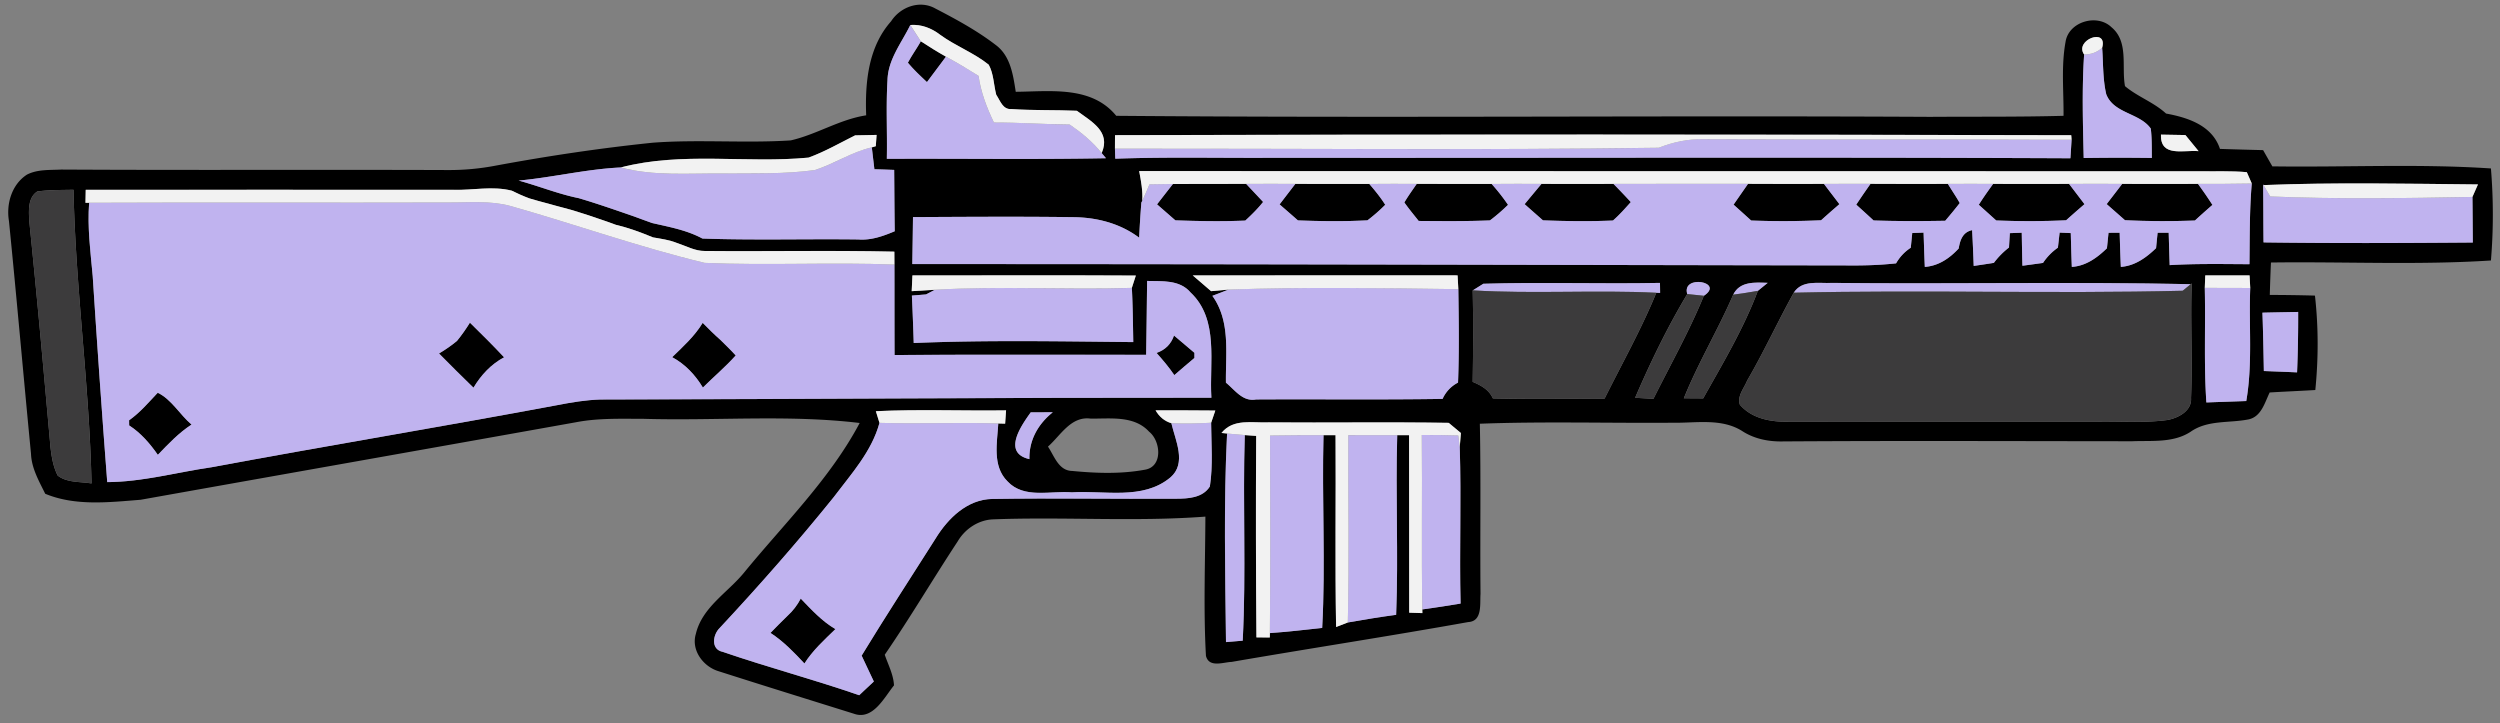 <svg data-v-ea210746="" viewBox="0 0 408 118" xmlns="http://www.w3.org/2000/svg" fill="#7e7f7e" class="ui-icon max-h-full absolute left-1/2 top-1/2 -translate-x-1/2 -translate-y-1/2 z-[201] w-[70%]" style="fill: rgb(192, 179, 239); opacity: 1;"><rect x="0" y="0" width="408" height="118" fill="#808080" stroke="none"/><g fill="#000"><path d="M145.43 3.47c1.52-2.35 4.69-3.52 7.24-2.07 3.4 1.76 6.82 3.62 9.86 5.96 2.39 1.79 2.81 4.87 3.24 7.62 5.64-.05 12.37-1.02 16.4 3.92 44.28.38 88.56-.07 132.84.17 7.25-.05 14.51.03 21.76-.17.04-4.02-.4-8.09.33-12.07.5-3.29 5.15-4.66 7.5-2.38 2.84 2.36 1.61 6.44 2.2 9.61 2.06 1.73 4.7 2.63 6.7 4.47 3.58.66 7.53 1.94 8.8 5.77 2.34.08 4.69.14 7.04.2.5.88 1 1.76 1.51 2.65 11.89.17 23.8-.45 35.67.34.41 4.99.42 10.02 0 15.02-11.95.77-23.94.17-35.9.33-.08 1.76-.14 3.53-.19 5.29 2.45.01 4.91.04 7.37.11.58 5.12.57 10.29.06 15.41-2.49.15-4.97.25-7.45.4-.8 1.65-1.36 3.94-3.43 4.39-3.17.64-6.68.06-9.47 2.02-2.83 1.85-6.31 1.42-9.51 1.55-19-.01-38.01-.1-57.01.03-2.27.05-4.55-.38-6.5-1.59-3.42-2.27-7.67-1.39-11.52-1.46-10.49.08-20.98-.23-31.46.16.19 9.26.02 18.51.11 27.77-.12 1.65.34 4.47-2.01 4.6-12.84 2.3-25.74 4.28-38.6 6.5-1.39.05-3.7 1-4.2-.99-.42-7.56-.12-15.15-.09-22.72-11.54.87-23.14 0-34.7.45-2.38.11-4.54 1.57-5.73 3.6-4.03 6.12-7.75 12.45-11.9 18.49.56 1.64 1.42 3.24 1.51 5-1.61 1.99-3.44 5.74-6.54 4.63-7.35-2.3-14.72-4.58-22.06-6.93-2.52-.74-4.54-3.43-3.74-6.09 1.02-4.35 5.2-6.74 7.87-10.01 6.5-7.95 14.01-15.27 18.87-24.42-11.69-1.4-23.52-.33-35.28-.68-3.66 0-7.35-.14-10.97.55-23.69 4.24-47.4 8.43-71.1 12.66-5.17.41-10.65 1.06-15.57-.98-1.02-2.08-2.23-4.15-2.32-6.52-1.23-12.67-2.33-25.34-3.6-38-.47-2.81.47-5.98 2.95-7.57 1.72-.88 3.72-.72 5.59-.82 21 .12 42.01 0 63.01.08 2.68.02 5.36-.23 7.99-.74 8.45-1.56 16.96-2.84 25.51-3.72 7.5-.57 15.04.11 22.54-.38 4.22-.96 7.98-3.43 12.31-4.09-.2-5.36.34-11.16 4.07-15.35m-.59 9.62c-.26 4.27-.02 8.55-.11 12.83 11.92-.06 23.85.13 35.77-.1-.18-.21-.53-.63-.71-.84 1.55-3.54-1.73-5.17-4.04-6.9-3.55-.16-7.11-.04-10.66-.28-1.45.12-1.85-1.38-2.5-2.33-.43-1.63-.41-3.41-1.23-4.91-2.42-1.95-5.41-3.05-7.92-4.88-1.4-1.08-3.09-1.74-4.88-1.6-1.42 2.92-3.64 5.62-3.72 9.01m195.29-4.2c-.37 5.63-.2 11.27-.07 16.9 3.7-.06 7.41-.06 11.12-.01-.02-1.6.02-3.2-.17-4.79-1.81-2.58-6.04-2.43-7.27-5.61-.58-2.48-.48-5.06-.67-7.58.96-3.4-4.6-1.24-2.94 1.09m-200.57 13.2c-2.51 1.25-4.96 2.67-7.6 3.63-10.2.98-20.63-1.01-30.66 1.61-5.61.27-11.08 1.62-16.66 2.14 3.29.89 6.46 2.19 9.81 2.87 3.05.9 6.04 1.95 9.05 2.99.97.36 1.95.72 2.93 1.07 2.79.64 5.65 1.15 8.2 2.53 8.47.3 16.95.04 25.42.15 2.1.17 4.07-.54 5.97-1.34-.05-3.34-.06-6.67-.09-10.01-1.08-.04-2.16-.08-3.23-.11l-.42-3.57.65-.19c.03-.46.1-1.38.13-1.84-1.17.02-2.33.04-3.5.07m42.41-.03c0 .55-.01 1.65-.01 2.2.01.41.04 1.23.05 1.64 8.66-.31 17.34-.09 26.01-.15 43.29.05 86.58-.12 129.87.08.05-.75.15-2.26.19-3.02l-.05-.74c-52.02-.13-104.04-.16-156.06-.01m170.7-.09c-.13 3.75 3.72 2.47 6.14 2.7-.71-.88-1.44-1.76-2.15-2.63-1.33-.02-2.67-.05-3.99-.07m-166.76 5.95c.31 1.6.61 3.21.51 4.85l-.15.29c-.15 1.91-.27 3.82-.36 5.73-3.15-2.37-7.02-3.34-10.92-3.35-8.66-.12-17.32-.05-25.99-.01-.03 2.55-.07 5.11-.11 7.67 51.03-.01 102.05.14 153.08.22 2.49.02 4.99-.07 7.47-.34a7.33 7.33 0 012.4-2.55l.24-2.4c.47-.02 1.39-.05 1.85-.07.06 1.87.12 3.74.2 5.6 2.25-.17 4.04-1.4 5.53-3.01.23-1.37.65-2.66 2.19-2.99.11 1.95.19 3.89.26 5.84 1.09-.16 2.19-.32 3.29-.5.71-.95 1.53-1.78 2.47-2.51.03-.58.1-1.76.14-2.34.48-.02 1.45-.05 1.94-.07.03 1.8.06 3.59.11 5.39 1.11-.15 2.23-.3 3.36-.46.65-.98 1.46-1.81 2.43-2.49l.28-2.46 1.82.08c.05 1.84.1 3.68.17 5.52 2.31-.16 4.12-1.48 5.73-3.04.07-.63.2-1.9.26-2.53.46 0 1.37-.01 1.82-.01.05 1.86.11 3.72.19 5.58 2.31-.18 4.13-1.5 5.75-3.06.06-.63.19-1.89.25-2.51.45-.01 1.36-.01 1.81-.01.05 1.76.1 3.52.16 5.29 4.34-.26 8.68-.17 13.02-.15.06-4.39 0-8.79.38-13.17-.2-.46-.61-1.38-.81-1.85-2.55-.23-5.11-.11-7.67-.15-57.7-.03-115.4.01-173.1-.03m183.43 2.17c.05 3.16.03 6.32.07 9.47 11.38.16 22.77.11 34.15.02-.02-2.48-.03-4.96-.06-7.44.23-.51.68-1.53.9-2.04-11.66-.11-23.34-.36-34.99.11l-.07-.12M6.1 31.24c-1.56 1-1.41 3.09-1.34 4.7 1.27 12.35 2.38 24.71 3.48 37.08.18 1.57.45 3.18 1.18 4.6 1.57 1.2 3.68.96 5.52 1.28-.34-16.01-2.62-31.92-2.94-47.93-1.97.04-3.94.01-5.9.27m7.89-.26l-.04 2.12.6-.01c-.31 4 .22 7.99.58 11.97.72 11.21 1.51 22.42 2.37 33.62 5.76-.03 11.33-1.6 17-2.42 18.77-3.5 37.62-6.62 56.39-10.13 2.36-.46 4.74-.86 7.14-.93 33.23-.06 66.45-.32 99.67-.29-.36-5.74 1.29-12.78-3.41-17.19-1.77-2.09-4.63-1.8-7.08-1.87-.06 4.02-.08 8.04-.16 12.05-13.69.01-27.38-.05-41.06.04-.04-4.92.01-9.84-.02-14.76 0-.53-.01-1.58-.01-2.11-10.31-.24-20.63-.01-30.95-.11-1.6.01-3.03-.82-4.52-1.3-1.26-.51-2.61-.69-3.93-.92-1.97-.82-3.97-1.56-6.05-2.05-.98-.37-1.96-.71-2.95-1.04-1-.35-2-.68-3.01-.99-1.66-.55-3.37-.93-5.04-1.42-1.04-.27-2.07-.55-3.1-.86-.98-.36-1.94-.79-2.88-1.26-3.12-.8-6.31-.06-9.46-.14-20.03-.01-40.05-.02-60.08 0m134.92 13.97l-.12 2.57c.95-.06 2.84-.17 3.79-.23-.36.19-1.08.57-1.45.76-.57.05-1.73.14-2.31.19.12 2.58.22 5.16.3 7.74 11.93-.5 23.89-.27 35.83-.15-.05-2.95-.08-5.9-.23-8.85.16-.5.48-1.51.65-2.01-12.16-.07-24.31-.02-36.46-.02m45.75 0c.99.85 2 1.7 2.99 2.57.71-.07 2.14-.2 2.85-.26-.66.26-1.98.77-2.64 1.02 2.99 4.18 2.14 9.37 2.21 14.17 1.47 1.19 2.74 3.16 4.93 2.74 10.14-.06 20.29.07 30.43-.09a5.52 5.52 0 012.52-2.66c.2-5.08.12-10.17.05-15.25l-.12-2.25c-14.41 0-28.82-.02-43.22.01m165.24-.01l-.08 2.04c.14 6.23-.16 12.48.26 18.7 2.17-.08 4.34-.15 6.51-.23 1.06-6.09.4-12.3.65-18.45-.03-.52-.08-1.55-.11-2.06h-7.23m-119.54 2.45h-.02c.12 4.97.08 9.95 0 14.93 1.36.57 2.66 1.28 3.3 2.7 6.07.15 12.15.04 18.23.03 2.86-5.74 6.01-11.33 8.44-17.27l.62.02c0-.41-.02-1.22-.02-1.63-9.61.19-19.23-.15-28.83.14l-1.72 1.08m35 .6c-3.25 5.42-6.01 11.13-8.51 16.93.75.04 2.24.13 2.99.17 2.79-5.58 5.86-11.04 8.23-16.82 3.47-2.27-3.68-3.54-2.71-.28m7.5.1c-2.48 5.73-5.72 11.11-8.06 16.91.79 0 2.37.01 3.16.02 3.21-5.72 6.6-11.39 8.92-17.55.4-.33 1.21-.99 1.61-1.31-2.09-.07-4.54-.28-5.63 1.93m9.88-.32c-2.63 4.73-4.88 9.67-7.61 14.35-.49 1.25-1.65 2.49-1.19 3.92 1.96 2.3 5.14 2.86 8.02 2.78 17.01-.03 34.02-.01 51.03-.02 3.56-.03 7.15.23 10.69-.25 1.79-.31 4.07-1.49 3.9-3.62.26-6.22-.12-12.45.11-18.67l-.16.12c-19.52-.42-39.06 0-58.59-.21-2.16.11-4.82-.53-6.2 1.6m76.49 3.26c.11 3.17.17 6.34.23 9.52 1.8.07 3.61.14 5.42.22.14-3.29.19-6.57.18-9.86-1.95.04-3.89.07-5.83.12M142.94 67.11c.15.48.44 1.43.59 1.9-1.27 4.68-4.6 8.31-7.44 12.09-5.94 7.37-12.2 14.48-18.65 21.4-1.11 1.09-1.47 3.48.51 3.88 7.36 2.53 14.91 4.53 22.27 7.08.79-.75 1.59-1.49 2.39-2.24-.67-1.4-1.33-2.81-1.99-4.22 3.92-6.44 8.04-12.76 12.08-19.13 2.02-3.28 5.16-6.38 9.26-6.44 9.98-.16 19.98.02 29.97-.04 1.98-.01 4.35-.13 5.52-2 .53-3.43.23-6.94.21-10.4l.68-1.99c-3.25-.02-6.5-.05-9.75-.03.62 1.07 1.48 1.77 2.58 2.1.65 2.84 2.55 6.55-.19 8.87-4.48 3.71-10.72 2.07-16.05 2.41-3.48-.29-7.8 1.1-10.5-1.79-2.52-2.5-1.69-6.29-1.51-9.45l1.12.03c.03-.55.11-1.63.15-2.17-7.09.1-14.18-.2-21.25.14m25.28.18c-1.6 2.23-4.67 6.62-.22 7.64-.07-3.12 1.44-5.75 3.82-7.65-1.2.01-2.4.01-3.6.01m2.81 5.6c1.03 1.52 1.72 3.93 3.95 3.97 3.93.38 7.96.52 11.86-.2 2.99-.48 2.6-4.7.69-6.21-2.43-2.66-6.3-2.1-9.53-2.13-3.22-.44-4.91 2.75-6.97 4.57m28.32-2.23l.91.09c-.57 11.33-.3 22.7-.18 34.04.68-.06 2.04-.17 2.73-.23.58-11.17-.01-22.37.34-33.55.47.03 1.4.1 1.86.13-.07 10.96-.05 21.92.04 32.88.55 0 1.64.01 2.18.02l.01-.72c2.85-.2 5.69-.53 8.54-.84.57-10.47-.06-20.97.22-31.46h1.96c.07 10.44-.1 20.87.09 31.31.48-.19 1.43-.56 1.91-.74 2.62-.46 5.24-.9 7.89-1.25.39-9.77-.11-19.55.18-29.32h1.93c.03 9.66 0 19.32.02 28.97.53.02 1.61.05 2.15.07l-.01-.6c2.09-.29 4.17-.61 6.25-.96-.21-8.5.13-17.01-.14-25.51.06-.78.12-1.55.19-2.32-.5-.42-1.49-1.24-1.99-1.66-9.8-.16-19.6 0-29.4-.08-2.66.12-5.75-.67-7.68 1.73z"></path><path d="M150.28 6.74c1.34.87 2.7 1.73 4.1 2.51-1.03 1.39-2.07 2.76-3.1 4.15-1.08-1.01-2.16-2.03-3.11-3.16.63-1.21 1.44-2.31 2.11-3.5zm41.14 23.29c3.98-.04 7.96.01 11.95-.02.92.98 1.85 1.96 2.77 2.95-.87 1.1-1.88 2.09-2.91 3.04-3.8.17-7.61.09-11.41-.04-1-.87-1.99-1.74-2.99-2.61.86-1.11 1.72-2.22 2.59-3.32zm19.98-.02c4.02.02 8.04 0 12.07.01.93 1.08 1.84 2.19 2.6 3.4-.91.92-1.88 1.76-2.9 2.54-3.78.2-7.57.15-11.35.01-.99-.88-1.99-1.75-2.99-2.61.85-1.12 1.71-2.23 2.57-3.35zm19.81 0c4.08.01 8.15.01 12.23.01.96 1.08 1.86 2.21 2.67 3.41-.93.91-1.91 1.76-2.95 2.54-3.87.16-7.75.12-11.63.09-.79-1-1.61-1.98-2.34-3.02.61-1.04 1.33-2.03 2.02-3.03zm20.36 0c3.92.01 7.83.02 11.75 0 .95.97 1.9 1.96 2.83 2.97-.93 1.04-1.86 2.09-2.91 3.01-3.81.17-7.62.11-11.43-.03-1-.88-2-1.76-2.99-2.64.91-1.11 1.83-2.21 2.75-3.31zm33.71-.01c4.13.02 8.26.03 12.39.01.83 1.11 1.68 2.2 2.52 3.31-1.01.87-2.01 1.74-2.99 2.63-3.8.17-7.61.18-11.41.04-.96-.87-1.91-1.73-2.87-2.59.78-1.14 1.57-2.26 2.36-3.4zm19.99 0c4.2.03 8.41.02 12.62.01.63 1.05 1.34 2.05 1.94 3.13-.77.98-1.56 1.95-2.37 2.89-3.9.07-7.8.08-11.69-.05-.94-.87-1.88-1.73-2.83-2.58.76-1.15 1.53-2.27 2.33-3.4zm20.01.01c4.13.01 8.26.02 12.39 0 .84 1.1 1.68 2.21 2.52 3.31-1.01.87-2.01 1.74-3 2.63-3.8.18-7.61.18-11.41.03-.95-.86-1.89-1.71-2.84-2.56.73-1.17 1.53-2.29 2.34-3.41zm21.06 0c4.12.02 8.24.01 12.37 0 .82 1.12 1.61 2.26 2.36 3.43-.97.84-1.92 1.69-2.86 2.55-3.8.14-7.61.13-11.41-.05-1-.88-1.99-1.76-2.99-2.63.84-1.1 1.69-2.19 2.53-3.3zM76.69 52.66c1.89 1.85 3.77 3.72 5.58 5.65-2.13 1.13-3.77 2.91-5 4.96-1.9-1.83-3.76-3.71-5.62-5.58 1.03-.61 2.01-1.29 2.93-2.05.77-.95 1.47-1.94 2.11-2.98zm37.99.03c.94.95 1.88 1.9 2.89 2.78.84.84 1.7 1.65 2.5 2.54-1.67 1.86-3.59 3.48-5.36 5.24-1.23-2.05-2.89-3.82-5.01-4.96 1.8-1.74 3.67-3.44 4.98-5.6zm76.92 2.07c1.11.94 2.21 1.89 3.33 2.82v.84c-1.11.92-2.19 1.86-3.28 2.8-.87-1.29-1.88-2.47-2.9-3.62 1.41-.49 2.36-1.43 2.85-2.84zM25.74 64.1c2.23 1.05 3.61 3.58 5.52 5.19-2.08 1.35-3.79 3.16-5.5 4.94-1.29-1.84-2.77-3.57-4.68-4.8 0-.21-.01-.63-.01-.84 1.78-1.25 3.18-2.92 4.67-4.49zm104.94 33.59c1.74 1.81 3.47 3.7 5.66 4.98-1.81 1.75-3.7 3.47-5.06 5.61-1.7-1.82-3.44-3.63-5.54-4.99.91-.95 1.84-1.87 2.78-2.79.89-.81 1.61-1.75 2.16-2.81z"></path></g><path d="M144.84 13.09c.08-3.39 2.3-6.09 3.72-9.01.56.89 1.14 1.78 1.72 2.66-.67 1.19-1.48 2.29-2.11 3.5.95 1.13 2.03 2.15 3.11 3.16 1.03-1.39 2.07-2.76 3.1-4.15 1.82.97 3.58 2.04 5.32 3.13.38 2.68 1.34 5.19 2.51 7.61 4.12-.01 8.23.3 12.36.33 1.93 1.32 3.75 2.82 5.22 4.66.18.21.53.63.71.84-11.92.23-23.85.04-35.77.1.09-4.28-.15-8.56.11-12.83zm195.29-4.2c1.12.01 2.1-.35 2.94-1.09.19 2.52.09 5.1.67 7.58 1.23 3.18 5.46 3.03 7.27 5.61.19 1.59.15 3.19.17 4.79a374.7 374.7 0 00-11.12.01c-.13-5.63-.3-11.27.07-16.9zm-69.42 15.22c2.32-.91 4.77-1.45 7.27-1.39 20.04.09 40.07-.02 60.1.09-.04.76-.14 2.27-.19 3.02-43.29-.2-86.58-.03-129.87-.08-8.67.06-17.35-.16-26.01.15-.01-.41-.04-1.23-.05-1.64 29.58-.03 59.18.27 88.75-.15zm-137.75 3.65c3.19-1.01 6.02-2.96 9.32-3.71l.42 3.57c1.07.03 2.15.07 3.23.11.03 3.34.04 6.67.09 10.01-1.9.8-3.87 1.51-5.97 1.34-8.47-.11-16.95.15-25.42-.15-2.55-1.38-5.41-1.89-8.2-2.53-.98-.35-1.96-.71-2.93-1.07-3.01-1.04-6-2.09-9.05-2.99-3.35-.68-6.52-1.98-9.81-2.87 5.58-.52 11.05-1.87 16.66-2.14 5.46 1.45 11.13.92 16.71.98 4.98-.04 10 .12 14.95-.55zm54.63 2.33c1.28-.03 2.55-.05 3.83-.06-.87 1.1-1.73 2.21-2.59 3.32 1 .87 1.99 1.74 2.99 2.61 3.8.13 7.61.21 11.41.04 1.03-.95 2.04-1.94 2.91-3.04-.92-.99-1.85-1.97-2.77-2.95 2.67-.01 5.35-.02 8.03 0-.86 1.12-1.72 2.23-2.57 3.35 1 .86 2 1.73 2.99 2.61 3.78.14 7.57.19 11.35-.01 1.02-.78 1.99-1.62 2.9-2.54-.76-1.21-1.67-2.32-2.6-3.4 2.57-.02 5.16-.03 7.74-.01-.69 1-1.41 1.99-2.02 3.03.73 1.04 1.55 2.02 2.34 3.02 3.88.03 7.76.07 11.63-.09 1.04-.78 2.02-1.63 2.95-2.54-.81-1.2-1.71-2.33-2.67-3.41 2.71-.02 5.42-.03 8.13-.01-.92 1.1-1.84 2.2-2.75 3.31.99.88 1.99 1.76 2.99 2.64 3.81.14 7.62.2 11.43.03 1.05-.92 1.98-1.97 2.91-3.01-.93-1.01-1.88-2-2.83-2.97 7.32-.02 14.64-.01 21.96-.01-.79 1.14-1.58 2.26-2.36 3.4.96.86 1.91 1.72 2.87 2.59 3.8.14 7.61.13 11.41-.04.98-.89 1.98-1.76 2.99-2.63-.84-1.11-1.69-2.2-2.52-3.31 2.53-.02 5.06-.01 7.6-.01-.8 1.13-1.57 2.25-2.33 3.4.95.85 1.89 1.71 2.83 2.58 3.89.13 7.79.12 11.69.05.81-.94 1.6-1.91 2.37-2.89-.6-1.08-1.31-2.08-1.94-3.13 2.46-.02 4.92-.01 7.39 0-.81 1.12-1.61 2.24-2.34 3.41.95.85 1.89 1.7 2.84 2.56 3.8.15 7.61.15 11.41-.03.99-.89 1.99-1.76 3-2.63-.84-1.1-1.68-2.21-2.52-3.31 2.89-.02 5.78-.02 8.67 0-.84 1.11-1.69 2.2-2.53 3.3 1 .87 1.99 1.75 2.99 2.63 3.8.18 7.61.19 11.41.05.94-.86 1.89-1.71 2.86-2.55-.75-1.17-1.54-2.31-2.36-3.43 2.92 0 5.85 0 8.78-.06-.38 4.38-.32 8.78-.38 13.17-4.34-.02-8.68-.11-13.02.15-.06-1.77-.11-3.53-.16-5.29-.45 0-1.36 0-1.81.01-.06.62-.19 1.88-.25 2.51-1.62 1.56-3.44 2.88-5.75 3.06-.08-1.86-.14-3.72-.19-5.58-.45 0-1.36.01-1.82.01-.06.63-.19 1.9-.26 2.53-1.61 1.56-3.42 2.88-5.73 3.04-.07-1.84-.12-3.68-.17-5.52l-1.82-.08-.28 2.46c-.97.68-1.78 1.51-2.43 2.49-1.13.16-2.25.31-3.36.46-.05-1.8-.08-3.59-.11-5.39-.49.02-1.46.05-1.94.07-.04.58-.11 1.76-.14 2.34-.94.73-1.76 1.56-2.47 2.51-1.1.18-2.2.34-3.29.5-.07-1.95-.15-3.89-.26-5.84-1.54.33-1.96 1.62-2.19 2.99-1.49 1.61-3.28 2.84-5.53 3.01-.08-1.86-.14-3.73-.2-5.6-.46.02-1.38.05-1.85.07l-.24 2.4a7.33 7.33 0 00-2.4 2.55c-2.48.27-4.98.36-7.47.34-51.03-.08-102.05-.23-153.08-.22.04-2.56.08-5.12.11-7.67 8.67-.04 17.33-.11 25.99.01 3.9.01 7.77.98 10.92 3.35.09-1.91.21-3.82.36-5.73l.15-.29c.41-.89.8-1.78 1.17-2.68zm181.75 0l.07.12 1.09 1.85c10.98.46 22.01.29 33 .08.03 2.48.04 4.96.06 7.44-11.38.09-22.77.14-34.15-.02-.04-3.15-.02-6.31-.07-9.47z"></path><path d="M14.55 33.09c19.48-.09 38.96.01 58.44-.05 3.46.03 7-.35 10.38.59 10.57 3 20.95 6.7 31.62 9.27 10.32.45 20.66-.13 30.98.28.03 4.92-.02 9.84.02 14.76 13.68-.09 27.37-.03 41.06-.04.08-4.01.1-8.03.16-12.05 2.45.07 5.31-.22 7.08 1.87 4.7 4.41 3.05 11.45 3.41 17.19-33.22-.03-66.44.23-99.67.29-2.4.07-4.78.47-7.14.93-18.77 3.51-37.62 6.63-56.39 10.13-5.67.82-11.24 2.39-17 2.42-.86-11.2-1.65-22.41-2.37-33.62-.36-3.98-.89-7.97-.58-11.97m62.14 19.57c-.64 1.04-1.34 2.03-2.11 2.98-.92.76-1.9 1.44-2.93 2.05 1.86 1.87 3.72 3.75 5.62 5.58 1.23-2.05 2.87-3.83 5-4.96-1.81-1.93-3.69-3.8-5.58-5.65m37.99.03c-1.31 2.16-3.18 3.86-4.98 5.6 2.12 1.14 3.78 2.91 5.01 4.96 1.77-1.76 3.69-3.38 5.36-5.24-.8-.89-1.66-1.7-2.5-2.54-1.01-.88-1.95-1.83-2.89-2.78m76.92 2.07c-.49 1.41-1.44 2.35-2.85 2.84 1.02 1.15 2.03 2.33 2.9 3.62 1.09-.94 2.17-1.88 3.28-2.8v-.84c-1.12-.93-2.22-1.88-3.33-2.82M25.74 64.1c-1.49 1.57-2.89 3.24-4.67 4.49 0 .21.01.63.01.84 1.91 1.23 3.39 2.96 4.68 4.8 1.71-1.78 3.42-3.59 5.5-4.94-1.91-1.61-3.29-4.14-5.52-5.19zm214.62-16.71l1.72-1.08c9.6-.29 19.22.05 28.83-.14 0 .41.02 1.22.02 1.63l-.62-.02c-9.98-.49-19.98.21-29.95-.39zm35 .6c-.97-3.26 6.18-1.99 2.71.28l-2.71-.28zm7.5.1c1.09-2.21 3.54-2 5.63-1.93-.4.32-1.21.98-1.61 1.31-1.34.24-2.68.44-4.02.62zm9.88-.32c1.38-2.13 4.04-1.49 6.2-1.6 19.53.21 39.07-.21 58.59.21-.32.27-.98.8-1.31 1.07-21.15.52-42.33-.17-63.48.32z"></path><path d="M152.58 47.29c10.7-.63 21.43.03 32.14-.31.15 2.95.18 5.9.23 8.85-11.94-.12-23.9-.35-35.83.15-.08-2.58-.18-5.16-.3-7.74.58-.05 1.74-.14 2.31-.19.37-.19 1.09-.57 1.45-.76zm47.92-.03c12.48-.44 25-.23 37.5-.07.07 5.08.15 10.17-.05 15.25a5.52 5.52 0 00-2.52 2.66c-10.14.16-20.29.03-30.43.09-2.19.42-3.46-1.55-4.93-2.74-.07-4.8.78-9.99-2.21-14.17.66-.25 1.98-.76 2.64-1.02zm159.32-.28c2.47 0 4.94.01 7.42.02-.25 6.15.41 12.36-.65 18.45-2.17.08-4.34.15-6.51.23-.42-6.22-.12-12.47-.26-18.7zm9.41 4.05c1.94-.05 3.88-.08 5.83-.12.01 3.29-.04 6.57-.18 9.86-1.81-.08-3.62-.15-5.42-.22-.06-3.18-.12-6.35-.23-9.52zM168.22 67.29c1.2 0 2.4 0 3.6-.01-2.38 1.9-3.89 4.53-3.82 7.65-4.45-1.02-1.38-5.41.22-7.64z"></path><path d="M143.53 69.01c6.46.19 12.93-.09 19.39.1-.18 3.16-1.01 6.95 1.51 9.45 2.7 2.89 7.02 1.5 10.5 1.79 5.33-.34 11.57 1.3 16.05-2.41 2.74-2.32.84-6.03.19-8.87 2.16.08 4.33.05 6.49-.08.02 3.46.32 6.97-.21 10.4-1.17 1.87-3.54 1.99-5.52 2-9.99.06-19.99-.12-29.97.04-4.1.06-7.24 3.16-9.26 6.44-4.04 6.37-8.16 12.69-12.08 19.13.66 1.41 1.32 2.82 1.99 4.22-.8.75-1.6 1.49-2.39 2.24-7.36-2.55-14.91-4.55-22.27-7.08-1.98-.4-1.62-2.79-.51-3.88 6.45-6.92 12.71-14.03 18.65-21.4 2.84-3.78 6.17-7.41 7.44-12.09m-12.85 28.68c-.55 1.06-1.27 2-2.16 2.81-.94.92-1.87 1.84-2.78 2.79 2.1 1.36 3.84 3.17 5.54 4.99 1.36-2.14 3.25-3.86 5.06-5.61-2.19-1.28-3.92-3.17-5.66-4.98zm69.58-26.94c.72.07 2.17.19 2.89.26-.35 11.18.24 22.38-.34 33.55-.69.06-2.05.17-2.73.23-.12-11.34-.39-22.71.18-34.04zm7.01.33c2.91-.04 5.82-.07 8.73-.06-.28 10.49.35 20.99-.22 31.46-2.85.31-5.69.64-8.54.84.11-10.74.06-21.49.03-32.24zm12.77-.05c2.66-.01 5.33-.02 7.99-.01-.29 9.77.21 19.55-.18 29.32-2.65.35-5.27.79-7.89 1.25.24-10.18.04-20.38.08-30.56zm11.99-.04c1.98 0 3.97.01 5.96.08l.24 1.92c.27 8.5-.07 17.01.14 25.51-2.08.35-4.16.67-6.25.96-.16-9.49.01-18.98-.09-28.47z"></path><path d="M148.56 4.08c1.79-.14 3.48.52 4.88 1.6 2.51 1.83 5.5 2.93 7.92 4.88.82 1.5.8 3.28 1.23 4.91.65.95 1.05 2.45 2.5 2.33 3.55.24 7.11.12 10.66.28 2.31 1.73 5.59 3.36 4.04 6.9-1.47-1.84-3.29-3.34-5.22-4.66-4.13-.03-8.24-.34-12.36-.33-1.17-2.42-2.13-4.93-2.51-7.61-1.74-1.09-3.5-2.16-5.32-3.13-1.4-.78-2.76-1.64-4.1-2.51-.58-.88-1.16-1.77-1.72-2.66zm191.57 4.81c-1.66-2.33 3.9-4.49 2.94-1.09-.84.74-1.82 1.1-2.94 1.09zm-200.57 13.2c1.17-.03 2.33-.05 3.5-.07-.03.46-.1 1.38-.13 1.84l-.65.19c-3.3.75-6.13 2.7-9.32 3.71-4.95.67-9.97.51-14.95.55-5.58-.06-11.25.47-16.71-.98 10.03-2.62 20.46-.63 30.66-1.61 2.64-.96 5.09-2.38 7.6-3.63zm42.41-.03c52.02-.15 104.04-.12 156.06.01l.05.74c-20.03-.11-40.06 0-60.1-.09-2.5-.06-4.95.48-7.27 1.39-29.57.42-59.17.12-88.75.15 0-.55.01-1.65.01-2.2zm170.7-.09c1.32.02 2.66.05 3.99.07.71.87 1.44 1.75 2.15 2.63-2.42-.23-6.27 1.05-6.14-2.7zm-166.76 5.95c57.7.04 115.4 0 173.1.03 2.56.04 5.12-.08 7.67.15.2.47.61 1.39.81 1.85-2.93.06-5.86.06-8.78.06-4.13.01-8.25.02-12.37 0-2.89-.02-5.78-.02-8.67 0-4.13.02-8.26.01-12.39 0-2.47-.01-4.93-.02-7.39 0-4.21.01-8.42.02-12.62-.01-2.54 0-5.07-.01-7.6.01-4.13.02-8.26.01-12.39-.01-7.32 0-14.64-.01-21.96.01-3.92.02-7.83.01-11.75 0-2.71-.02-5.42-.01-8.13.01-4.08 0-8.15 0-12.23-.01-2.58-.02-5.17-.01-7.74.01-4.03-.01-8.05.01-12.07-.01-2.68-.02-5.36-.01-8.03 0-3.99.03-7.97-.02-11.95.02-1.28.01-2.55.03-3.83.06-.37.9-.76 1.79-1.17 2.68.1-1.64-.2-3.25-.51-4.85zm183.5 2.29c11.65-.47 23.33-.22 34.99-.11-.22.51-.67 1.53-.9 2.04-10.99.21-22.02.38-33-.08l-1.09-1.85zm-355.42.77c20.03-.02 40.05-.01 60.08 0 3.15.08 6.34-.66 9.46.14.94.47 1.9.9 2.88 1.26 1.03.31 2.06.59 3.1.86 1.67.49 3.38.87 5.04 1.42 1.01.31 2.01.64 3.01.99.99.33 1.97.67 2.95 1.04 2.08.49 4.08 1.23 6.05 2.05 1.32.23 2.67.41 3.93.92 1.49.48 2.92 1.31 4.52 1.3 10.32.1 20.64-.13 30.95.11 0 .53.01 1.58.01 2.11-10.32-.41-20.66.17-30.98-.28-10.67-2.57-21.05-6.27-31.62-9.27-3.38-.94-6.92-.56-10.38-.59-19.48.06-38.96-.04-58.44.05l-.6.01.04-2.12zm134.92 13.97c12.15 0 24.3-.05 36.46.02-.17.5-.49 1.51-.65 2.01-10.71.34-21.44-.32-32.14.31-.95.06-2.84.17-3.79.23l.12-2.57zm45.75 0c14.4-.03 28.81-.01 43.22-.01l.12 2.25c-12.5-.16-25.02-.37-37.5.07-.71.06-2.14.19-2.85.26-.99-.87-2-1.72-2.99-2.57zm165.24-.01h7.23c.03.51.08 1.54.11 2.06-2.48-.01-4.95-.02-7.42-.02l.08-2.04zM142.94 67.11c7.07-.34 14.16-.04 21.25-.14-.04.54-.12 1.62-.15 2.17l-1.12-.03c-6.46-.19-12.93.09-19.39-.1-.15-.47-.44-1.42-.59-1.9zm45.65-.14c3.25-.02 6.5.01 9.75.03l-.68 1.99c-2.16.13-4.33.16-6.49.08-1.1-.33-1.96-1.03-2.58-2.1zm10.76 3.69c1.93-2.4 5.02-1.61 7.68-1.73 9.8.08 19.6-.08 29.4.08.5.42 1.49 1.24 1.99 1.66-.07.77-.13 1.54-.19 2.32l-.24-1.92c-1.99-.07-3.98-.08-5.96-.08.1 9.49-.07 18.98.09 28.47l.01.6c-.54-.02-1.62-.05-2.15-.07-.02-9.65.01-19.31-.02-28.97h-1.93c-2.66-.01-5.33 0-7.99.01-.04 10.18.16 20.38-.08 30.56-.48.18-1.43.55-1.91.74-.19-10.44-.02-20.87-.09-31.31H216c-2.91-.01-5.82.02-8.73.06.03 10.75.08 21.5-.03 32.24l-.01.72c-.54-.01-1.63-.02-2.18-.02-.09-10.96-.11-21.92-.04-32.88-.46-.03-1.39-.1-1.86-.13-.72-.07-2.17-.19-2.89-.26l-.91-.09z" fill="#f2f2f2"></path><path d="M6.1 31.24c1.96-.26 3.93-.23 5.9-.27.32 16.01 2.6 31.92 2.94 47.93-1.84-.32-3.95-.08-5.52-1.28-.73-1.42-1-3.03-1.18-4.6-1.1-12.37-2.21-24.73-3.48-37.08-.07-1.61-.22-3.7 1.34-4.7zm351.43 15.14l.16-.12c-.23 6.22.15 12.45-.11 18.67.17 2.13-2.11 3.31-3.9 3.62-3.54.48-7.13.22-10.69.25-17.01.01-34.02-.01-51.03.02-2.88.08-6.06-.48-8.02-2.78-.46-1.43.7-2.67 1.19-3.92 2.73-4.68 4.98-9.62 7.61-14.35 21.15-.49 42.33.2 63.48-.32.33-.27.99-.8 1.31-1.07zm-117.19 1.01h.02c9.97.6 19.97-.1 29.95.39-2.43 5.94-5.58 11.53-8.44 17.27-6.08.01-12.16.12-18.23-.03-.64-1.42-1.94-2.13-3.3-2.7.08-4.98.12-9.96 0-14.93zm35.02.6l2.71.28c-2.37 5.78-5.44 11.24-8.23 16.82-.75-.04-2.24-.13-2.99-.17 2.5-5.8 5.26-11.51 8.51-16.93zm7.5.1c1.34-.18 2.68-.38 4.02-.62-2.32 6.16-5.71 11.83-8.92 17.55-.79-.01-2.37-.02-3.16-.02 2.34-5.8 5.58-11.18 8.06-16.91z" fill="#3c3b3c"></path></svg>